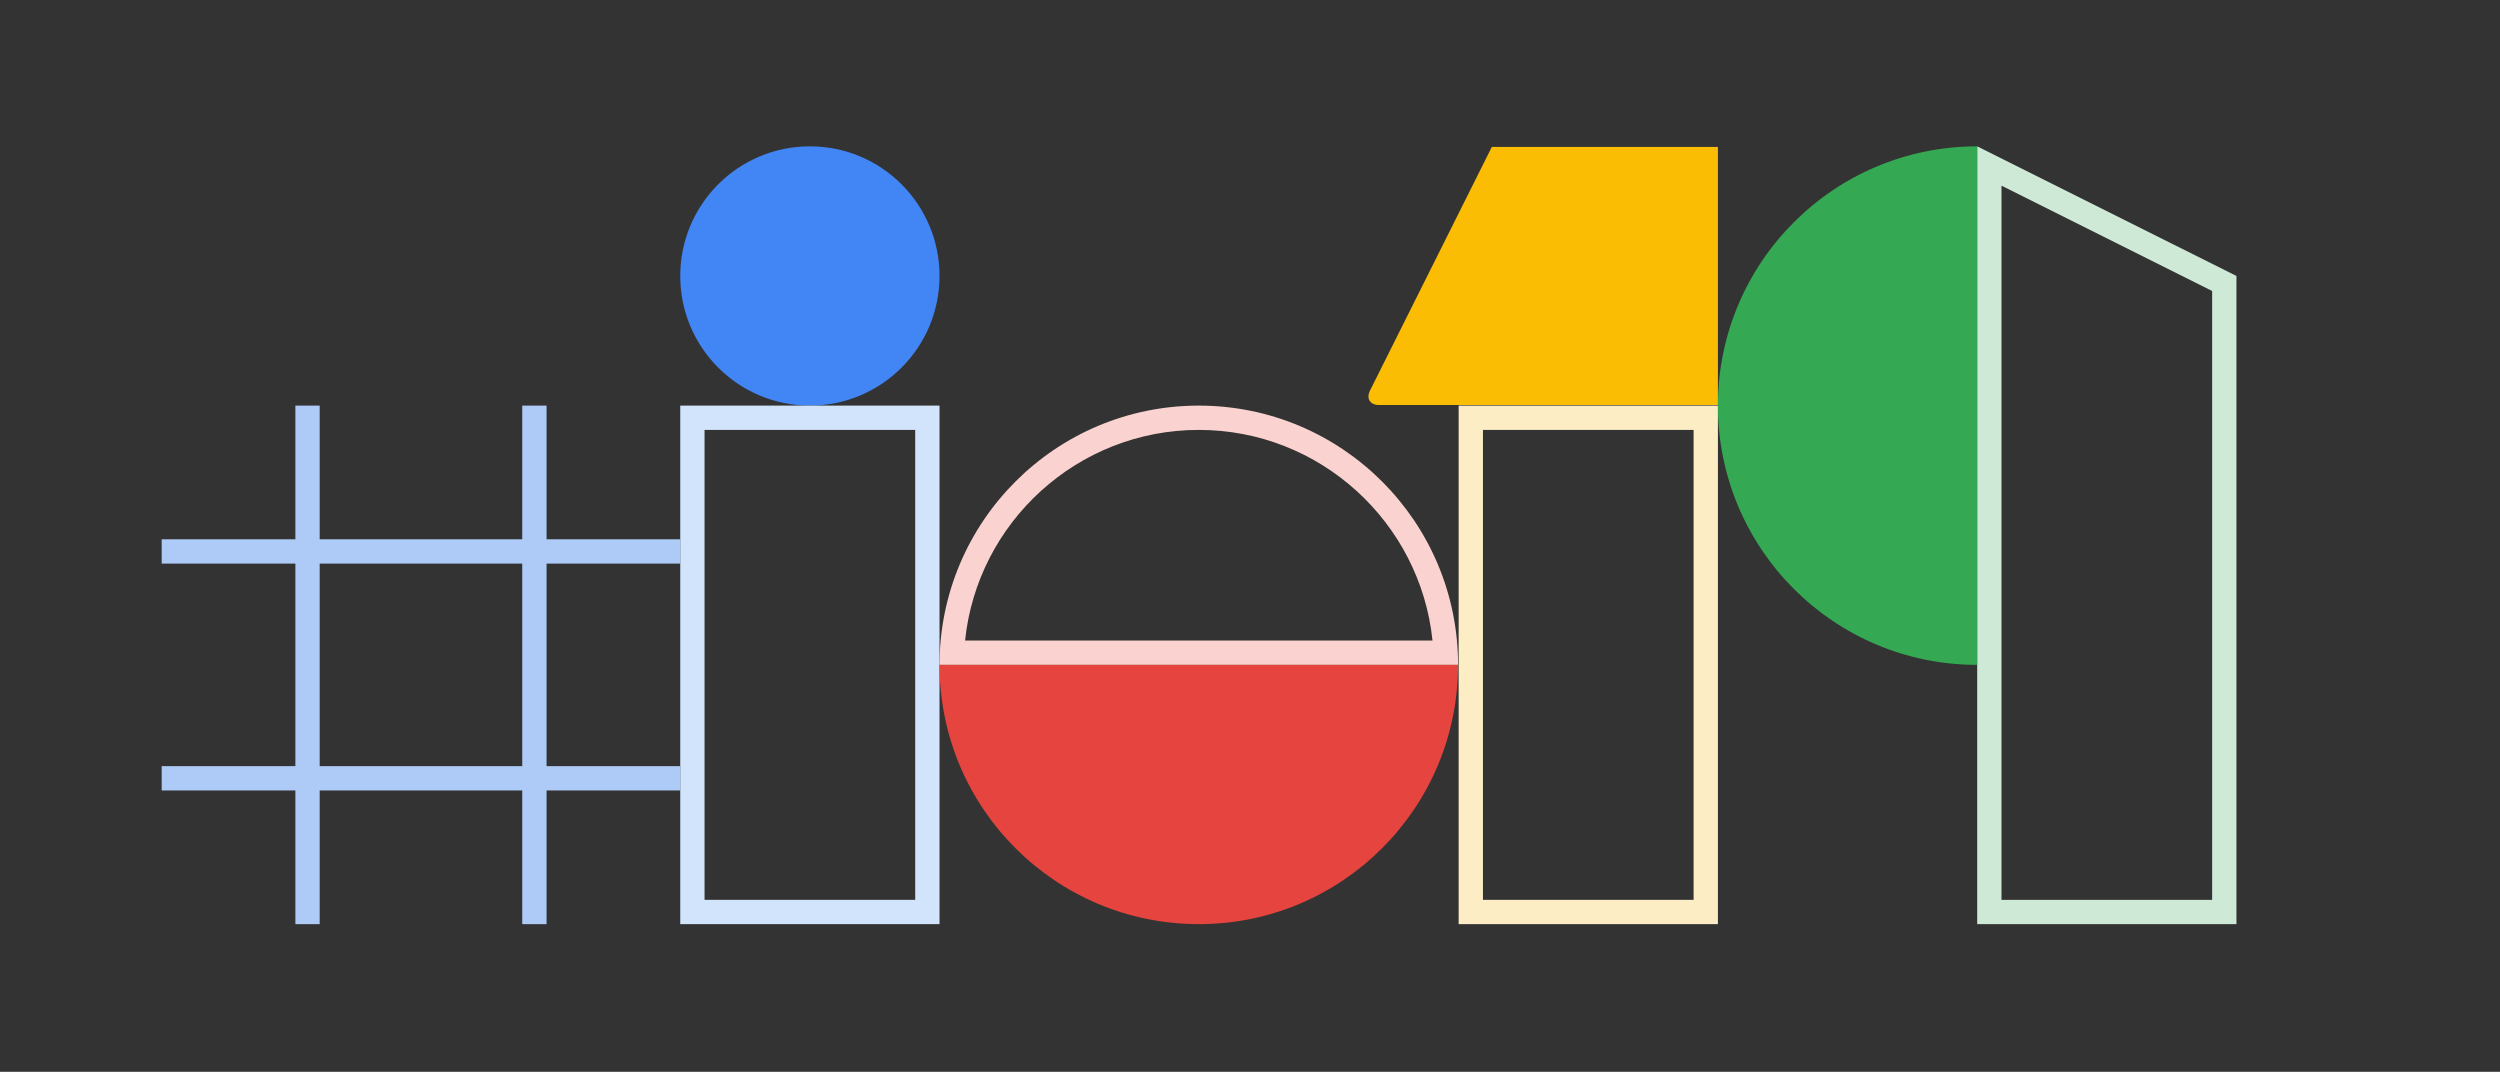 <?xml version="1.0" encoding="utf-8"?>
<!-- Generator: Adobe Illustrator 15.1.0, SVG Export Plug-In . SVG Version: 6.00 Build 0)  -->
<!DOCTYPE svg PUBLIC "-//W3C//DTD SVG 1.1//EN" "http://www.w3.org/Graphics/SVG/1.1/DTD/svg11.dtd">
<svg version="1.1" xmlns="http://www.w3.org/2000/svg" xmlns:xlink="http://www.w3.org/1999/xlink" x="0px" y="0px"
	 width="1101.901px" height="472.404px" viewBox="-15.401 -53.904 1101.901 472.404"
	 enable-background="new -15.401 -53.904 1101.901 472.404" xml:space="preserve">
<rect x="-15.401" y="-53.904" width="1101.901" height="472.404" fill="#333333" stroke="none"/>
<g id="Layer_1" display="none">
	<g display="inline">
		<path fill="#EA4535" d="M33.378,32.596c0,14.201-11.111,24.677-24.753,24.677c-13.643,0-24.753-10.477-24.753-24.677
			c0-14.309,11.11-24.684,24.753-24.684C22.267,7.912,33.378,18.287,33.378,32.596z M22.547,32.596
			c0-8.871-6.44-14.954-13.92-14.954c-7.484,0-13.919,6.08-13.919,14.954c0,8.793,6.435,14.949,13.919,14.949
			C16.104,47.545,22.547,41.371,22.547,32.596z"/>
		<path fill="#F6B917" d="M86.781,32.596c0,14.201-11.121,24.677-24.753,24.677c-13.642,0-24.753-10.477-24.753-24.677
			c0-14.299,11.111-24.684,24.753-24.684C75.66,7.912,86.781,18.287,86.781,32.596z M75.941,32.596
			c0-8.871-6.441-14.954-13.913-14.954c-7.478,0-13.919,6.08-13.919,14.954c0,8.793,6.441,14.949,13.919,14.949
			C69.5,47.545,75.941,41.371,75.941,32.596z"/>
		<path fill="#547EBF" d="M137.959,9.408v44.303c0,18.227-10.749,25.666-23.457,25.666c-11.955,0-19.162-7.996-21.865-14.539
			l9.421-3.925c1.689,4.007,5.805,8.751,12.438,8.751c8.131,0,13.17-5.012,13.17-14.473V51.65h-0.371
			c-2.43,2.99-7.109,5.607-12.993,5.607c-12.346,0-23.646-10.749-23.646-24.584c0-13.924,11.301-24.77,23.646-24.77
			c5.873,0,10.552,2.618,12.993,5.521h0.371V9.414h10.29V9.408H137.959z M128.438,32.68c0-8.688-5.794-15.035-13.176-15.035
			c-7.478,0-13.739,6.348-13.739,15.035c0,8.607,6.262,14.865,13.739,14.865C122.644,47.545,128.438,41.287,128.438,32.68z"/>
		<path fill="#35A851" d="M154.925-16.548v72.304h-10.563v-72.304H154.925z"/>
		<path fill="#EA4535" d="M196.12,40.715l8.399,5.601c-2.705,4.022-9.256,10.948-20.552,10.948c-14.026,0-24.5-10.835-24.5-24.685
			c0-14.667,10.569-24.667,23.283-24.667c12.806,0,19.065,10.179,21.116,15.7l1.132,2.8L172.003,40.07
			c2.534,4.953,6.459,7.475,11.966,7.475C189.486,47.545,193.311,44.832,196.12,40.715L196.12,40.715z M170.218,31.842l22.052-9.149
			c-1.209-3.091-4.862-5.248-9.147-5.248C177.611,17.442,169.941,22.311,170.218,31.842z"/>
		<path fill="#547EBF" d="M-56.138,26.17V15.707h35.286c0.333,1.826,0.515,3.988,0.515,6.311c0,7.856-2.146,17.573-9.07,24.493
			c-6.723,7.017-15.325,10.753-26.714,10.753C-77.248,57.262-95,40.051-95,18.93c0-21.106,17.752-38.307,38.879-38.307
			c11.679,0,20.002,4.581,26.249,10.566l-7.386,7.383c-4.483-4.204-10.563-7.475-18.88-7.475c-15.419,0-27.479,12.419-27.479,27.832
			c0,15.428,12.062,27.855,27.479,27.855c10.006,0,15.697-4.02,19.342-7.663c2.96-2.956,4.908-7.185,5.687-12.974L-56.138,26.17z"/>
	</g>
</g>
<g id="Layer_2" display="none">
	<g display="inline">
		<g>
			<g>
				<g>
					<defs>
						<path id="SVGID_1_" d="M55.113,57.884l-2.305,5.733l-2.306-5.733h-2.831v9.489h2.02v-6.645l2.676,6.645h0.882l2.675-6.645
							v6.645h2.034v-9.489H55.113z M23.085,62.637c0-1.779,1.124-3.117,2.874-3.117c1.749,0,2.888,1.338,2.888,3.117
							c0,1.764-1.139,3.115-2.888,3.115C24.209,65.752,23.085,64.398,23.085,62.637 M21.008,62.637c0,2.858,2.092,4.907,4.951,4.907
							c2.873,0,4.965-2.049,4.965-4.907c0-2.861-2.092-4.908-4.965-4.908C23.1,57.729,21.008,59.773,21.008,62.637 M36.417,62.637
							c0-1.779,1.124-3.117,2.874-3.117c1.749,0,2.888,1.338,2.888,3.117c0,1.764-1.139,3.115-2.888,3.115
							C37.541,65.752,36.417,64.398,36.417,62.637 M34.34,62.637c0,2.858,2.091,4.907,4.951,4.907c2.874,0,4.965-2.049,4.965-4.907
							c0-2.861-2.091-4.908-4.965-4.908C36.431,57.729,34.34,59.773,34.34,62.637 M22.608,45.248v9.488h6.715V52.96h-4.694v-2.147
							h4.595v-1.777h-4.595v-2.008h4.694V45.25L22.608,45.248L22.608,45.248z M41.524,45.248v5.962l-4.396-5.962h-2.077v9.488h2.02
							v-6.188l4.524,6.188h1.948v-9.488H41.524z M50.994,47.025h2.119c0.812,0,1.423,0.483,1.423,1.281
							c0,0.795-0.611,1.279-1.423,1.279h-2.119V47.025z M48.974,45.248v9.488h2.021v-3.37h1.479l1.863,3.37h2.32l-2.135-3.612
							c1.024-0.242,2.077-1.14,2.077-2.815c0-1.766-1.209-3.061-3.187-3.061H48.974z M37.477,34.392h2.12
							c0.811,0,1.422,0.483,1.422,1.28s-0.611,1.28-1.422,1.28h-2.12V34.392z M35.457,32.611V42.1h2.02v-3.371h1.479L40.82,42.1
							h2.319l-2.134-3.61c1.023-0.243,2.076-1.14,2.076-2.817c0-1.765-1.209-3.061-3.187-3.061H35.457z M49.458,32.611V42.1h6.715
							v-1.775h-4.695v-2.148h4.596v-1.777h-4.596v-2.006h4.695v-1.779L49.458,32.611L49.458,32.611z M21.421,37.364
							c0,2.987,2.275,4.923,5.05,4.923c1.722,0,3.073-0.712,4.04-1.793v-3.643h-4.523v1.765h2.504v1.139
							c-0.385,0.354-1.181,0.726-2.021,0.726c-1.721,0-2.973-1.321-2.973-3.114c0-1.792,1.252-3.115,2.973-3.115
							c1.011,0,1.821,0.568,2.248,1.236l1.679-0.91c-0.711-1.123-1.949-2.119-3.927-2.119
							C23.696,32.456,21.421,34.361,21.421,37.364 M11.613,22.13h55.74v55.74h-55.74V22.13z M9,80.482h60.966V19.518H9V80.482z"/>
					</defs>
					<clipPath id="SVGID_2_">
						<use xlink:href="#SVGID_1_"  overflow="visible"/>
					</clipPath>
					
						<linearGradient id="SVGID_3_" gradientUnits="userSpaceOnUse" x1="-149.874" y1="389.219" x2="-149.728" y2="389.219" gradientTransform="matrix(420 420 420 -420 -100516 226438.5)">
						<stop  offset="0" style="stop-color:#07E1FD"/>
						<stop  offset="0.246" style="stop-color:#05D6DF"/>
						<stop  offset="0.557" style="stop-color:#02CABF"/>
						<stop  offset="0.819" style="stop-color:#01C3AC"/>
						<stop  offset="1" style="stop-color:#00C0A5"/>
					</linearGradient>
					<polygon clip-path="url(#SVGID_2_)" fill="url(#SVGID_3_)" points="39.483,-10.965 100.448,50 39.483,110.966 -21.482,50 					
						"/>
				</g>
			</g>
		</g>
		<g>
			<path fill="#00C0A5" d="M101.078,59.645c-0.897,1.285-2.148,2.246-3.754,2.883c-1.605,0.637-3.475,0.953-5.607,0.953
				c-2.157,0-4.072-0.506-5.744-1.518c-1.672-1.012-2.966-2.451-3.881-4.316c-0.915-1.867-1.385-4.028-1.408-6.488v-2.311
				c0-3.986,0.93-7.076,2.79-9.27c1.859-2.193,4.474-3.29,7.843-3.29c2.763,0,4.986,0.706,6.671,2.116
				c1.685,1.412,2.715,3.414,3.091,6.009h-3.49c-0.654-3.517-2.739-5.271-6.253-5.271c-2.339,0-4.111,0.82-5.316,2.465
				c-1.206,1.645-1.815,4.022-1.827,7.142v2.165c0,2.971,0.679,5.333,2.036,7.086c1.356,1.752,3.192,2.629,5.507,2.629
				c1.31,0,2.454-0.146,3.436-0.438s1.794-0.778,2.437-1.469v-5.931h-6.126v-2.854h9.598v9.707H101.078z"/>
			<path fill="#00C0A5" d="M116.675,52.41h-6.216v10.707h-3.509V36.65h8.762c2.98,0,5.274,0.68,6.88,2.035
				c1.605,1.357,2.408,3.334,2.408,5.926c0,1.647-0.445,3.084-1.336,4.31c-0.891,1.224-2.13,2.14-3.717,2.744l6.217,11.231v0.221
				h-3.745L116.675,52.41z M110.459,49.557h5.362c1.732,0,3.11-0.449,4.135-1.348c1.024-0.896,1.536-2.102,1.536-3.605
				c0-1.639-0.488-2.895-1.463-3.77c-0.977-0.874-2.385-1.316-4.227-1.329h-5.343V49.557L110.459,49.557z"/>
			<path fill="#00C0A5" d="M144.924,50.884h-11.47v9.38h13.323v2.854h-16.813V36.65h16.632v2.854h-13.142v8.523h11.47V50.884z"/>
			<path fill="#00C0A5" d="M166.156,50.884h-11.471v9.38h13.324v2.854h-16.814V36.65h16.633v2.854h-13.141v8.523h11.47
				L166.156,50.884L166.156,50.884z"/>
			<path fill="#00C0A5" d="M192.77,63.117h-3.508l-13.324-20.395v20.396h-3.508V36.65h3.508l13.359,20.484V36.65h3.473V63.117
				L192.77,63.117z"/>
			<path fill="#00C0A5" d="M218.038,52.41h-6.218v10.707h-3.508V36.65h8.762c2.98,0,5.273,0.68,6.881,2.035
				c1.605,1.356,2.408,3.332,2.408,5.926c0,1.647-0.445,3.084-1.336,4.31c-0.893,1.224-2.131,2.14-3.719,2.744l6.217,11.231v0.221
				h-3.743L218.038,52.41z M211.82,49.557h5.363c1.731,0,3.109-0.449,4.135-1.348c1.022-0.896,1.537-2.102,1.537-3.605
				c0-1.639-0.488-2.895-1.465-3.77c-0.977-0.874-2.385-1.316-4.227-1.329h-5.346v10.052H211.82z"/>
			<path fill="#00C0A5" d="M251.686,50.736c0,2.596-0.437,4.856-1.309,6.789c-0.873,1.935-2.107,3.408-3.708,4.428
				s-3.466,1.525-5.599,1.525c-2.086,0-3.934-0.512-5.545-1.535s-2.862-2.483-3.754-4.381c-0.892-1.896-1.349-4.094-1.371-6.59
				v-1.908c0-2.545,0.44-4.793,1.326-6.744c0.885-1.949,2.137-3.442,3.754-4.479c1.617-1.035,3.469-1.554,5.554-1.554
				c2.12,0,3.989,0.512,5.606,1.535c1.616,1.022,2.861,2.509,3.734,4.452c0.872,1.945,1.311,4.209,1.311,6.789V50.736
				L251.686,50.736z M248.214,49.027c0-3.137-0.631-5.547-1.891-7.225c-1.261-1.679-3.023-2.518-5.289-2.518
				c-2.206,0-3.942,0.839-5.208,2.518c-1.268,1.678-1.918,4.008-1.954,6.988v1.943c0,3.043,0.64,5.434,1.918,7.173
				c1.278,1.737,3.038,2.606,5.28,2.606c2.254,0,3.998-0.82,5.234-2.463c1.234-1.642,1.87-3.996,1.907-7.062L248.214,49.027
				L248.214,49.027z"/>
			<path fill="#00C0A5" d="M277.354,50.736c0,2.596-0.438,4.856-1.31,6.789c-0.872,1.935-2.108,3.408-3.708,4.428
				s-3.466,1.525-5.6,1.525c-2.084,0-3.932-0.512-5.543-1.535s-2.863-2.483-3.754-4.381c-0.893-1.896-1.35-4.094-1.373-6.59v-1.908
				c0-2.545,0.441-4.793,1.328-6.744c0.885-1.949,2.135-3.442,3.754-4.479c1.617-1.035,3.468-1.554,5.553-1.554
				c2.119,0,3.99,0.512,5.607,1.535c1.616,1.022,2.861,2.509,3.733,4.452c0.872,1.945,1.31,4.209,1.31,6.789v1.672H277.354z
				 M273.881,49.027c0-3.137-0.63-5.547-1.891-7.225c-1.26-1.679-3.023-2.518-5.289-2.518c-2.206,0-3.941,0.839-5.208,2.518
				c-1.267,1.678-1.917,4.008-1.954,6.988v1.943c0,3.043,0.641,5.434,1.918,7.173c1.277,1.737,3.038,2.606,5.279,2.606
				c2.255,0,4-0.82,5.236-2.463c1.233-1.642,1.87-3.996,1.906-7.062L273.881,49.027L273.881,49.027z"/>
			<path fill="#00C0A5" d="M287.17,36.65l8.652,21.595l8.652-21.595H309v26.467h-3.488V52.811l0.326-11.123l-8.688,21.432h-2.672
				l-8.672-21.376l0.346,11.067v10.309h-3.489V36.65H287.17z"/>
		</g>
	</g>
</g>
<g id="Layer_3">
	<path fill="#4285F4" d="M398.7,67.73c0,31.557-25.583,57.14-57.14,57.14s-57.133-25.583-57.133-57.14
		c0-31.557,25.576-57.136,57.133-57.136S398.7,36.173,398.7,67.73"/>
	<path fill="#D2E3FC" d="M387.988,342.711h-92.852V135.586h92.852V342.711z M398.7,124.868H284.428V353.42H398.7V124.868z"/>
	<path fill="#FDEDC5" d="M731.075,342.711h-92.852V135.586h92.852V342.711z M741.787,124.868H627.508V353.42h114.279V124.868z"/>
	<rect x="55.866" y="183.795" fill="#AECBF7" width="228.555" height="10.711"/>
	<rect x="55.866" y="283.781" fill="#AECBF7" width="228.555" height="10.719"/>
	<rect x="114.792" y="124.871" fill="#AECBF7" width="10.712" height="228.552"/>
	<rect x="214.786" y="124.871" fill="#AECBF7" width="10.716" height="228.552"/>
	<path fill="#CEEAD6" d="M866.778,27.929l92.849,46.425v50.515v217.843h-92.849V124.868V27.929z M856.066,10.593v114.275v228.555
		h114.272V124.868v-57.14L856.066,10.593z"/>
	<path fill="#FAD2CF" d="M512.979,135.584c53.484,0,97.632,40.759,103.014,92.848H409.965
		C415.347,176.343,459.491,135.584,512.979,135.584 M512.979,124.87c-63.114,0-114.276,51.163-114.276,114.277h228.552
		C627.255,176.033,576.093,124.87,512.979,124.87"/>
	<path fill="#E5443F" d="M512.979,353.423c63.113,0,114.275-51.165,114.275-114.275H398.703
		C398.703,302.258,449.865,353.423,512.979,353.423"/>
	<path fill="#34A853" d="M741.787,124.87c0,63.112,51.165,114.277,114.275,114.277V10.594
		C792.952,10.594,741.787,61.758,741.787,124.87"/>
	<path fill="#FBBC04" d="M734.678,10.851h-85.43h-7.109l-3.182,6.361l-11.265,22.534L616.06,63.008l-27.623,55.242
		c-1.747,3.498,0.021,6.361,3.929,6.361h64.104h78.208h7.109v-7.112v-99.54v-7.108H734.678z"/>
</g>
</svg>
